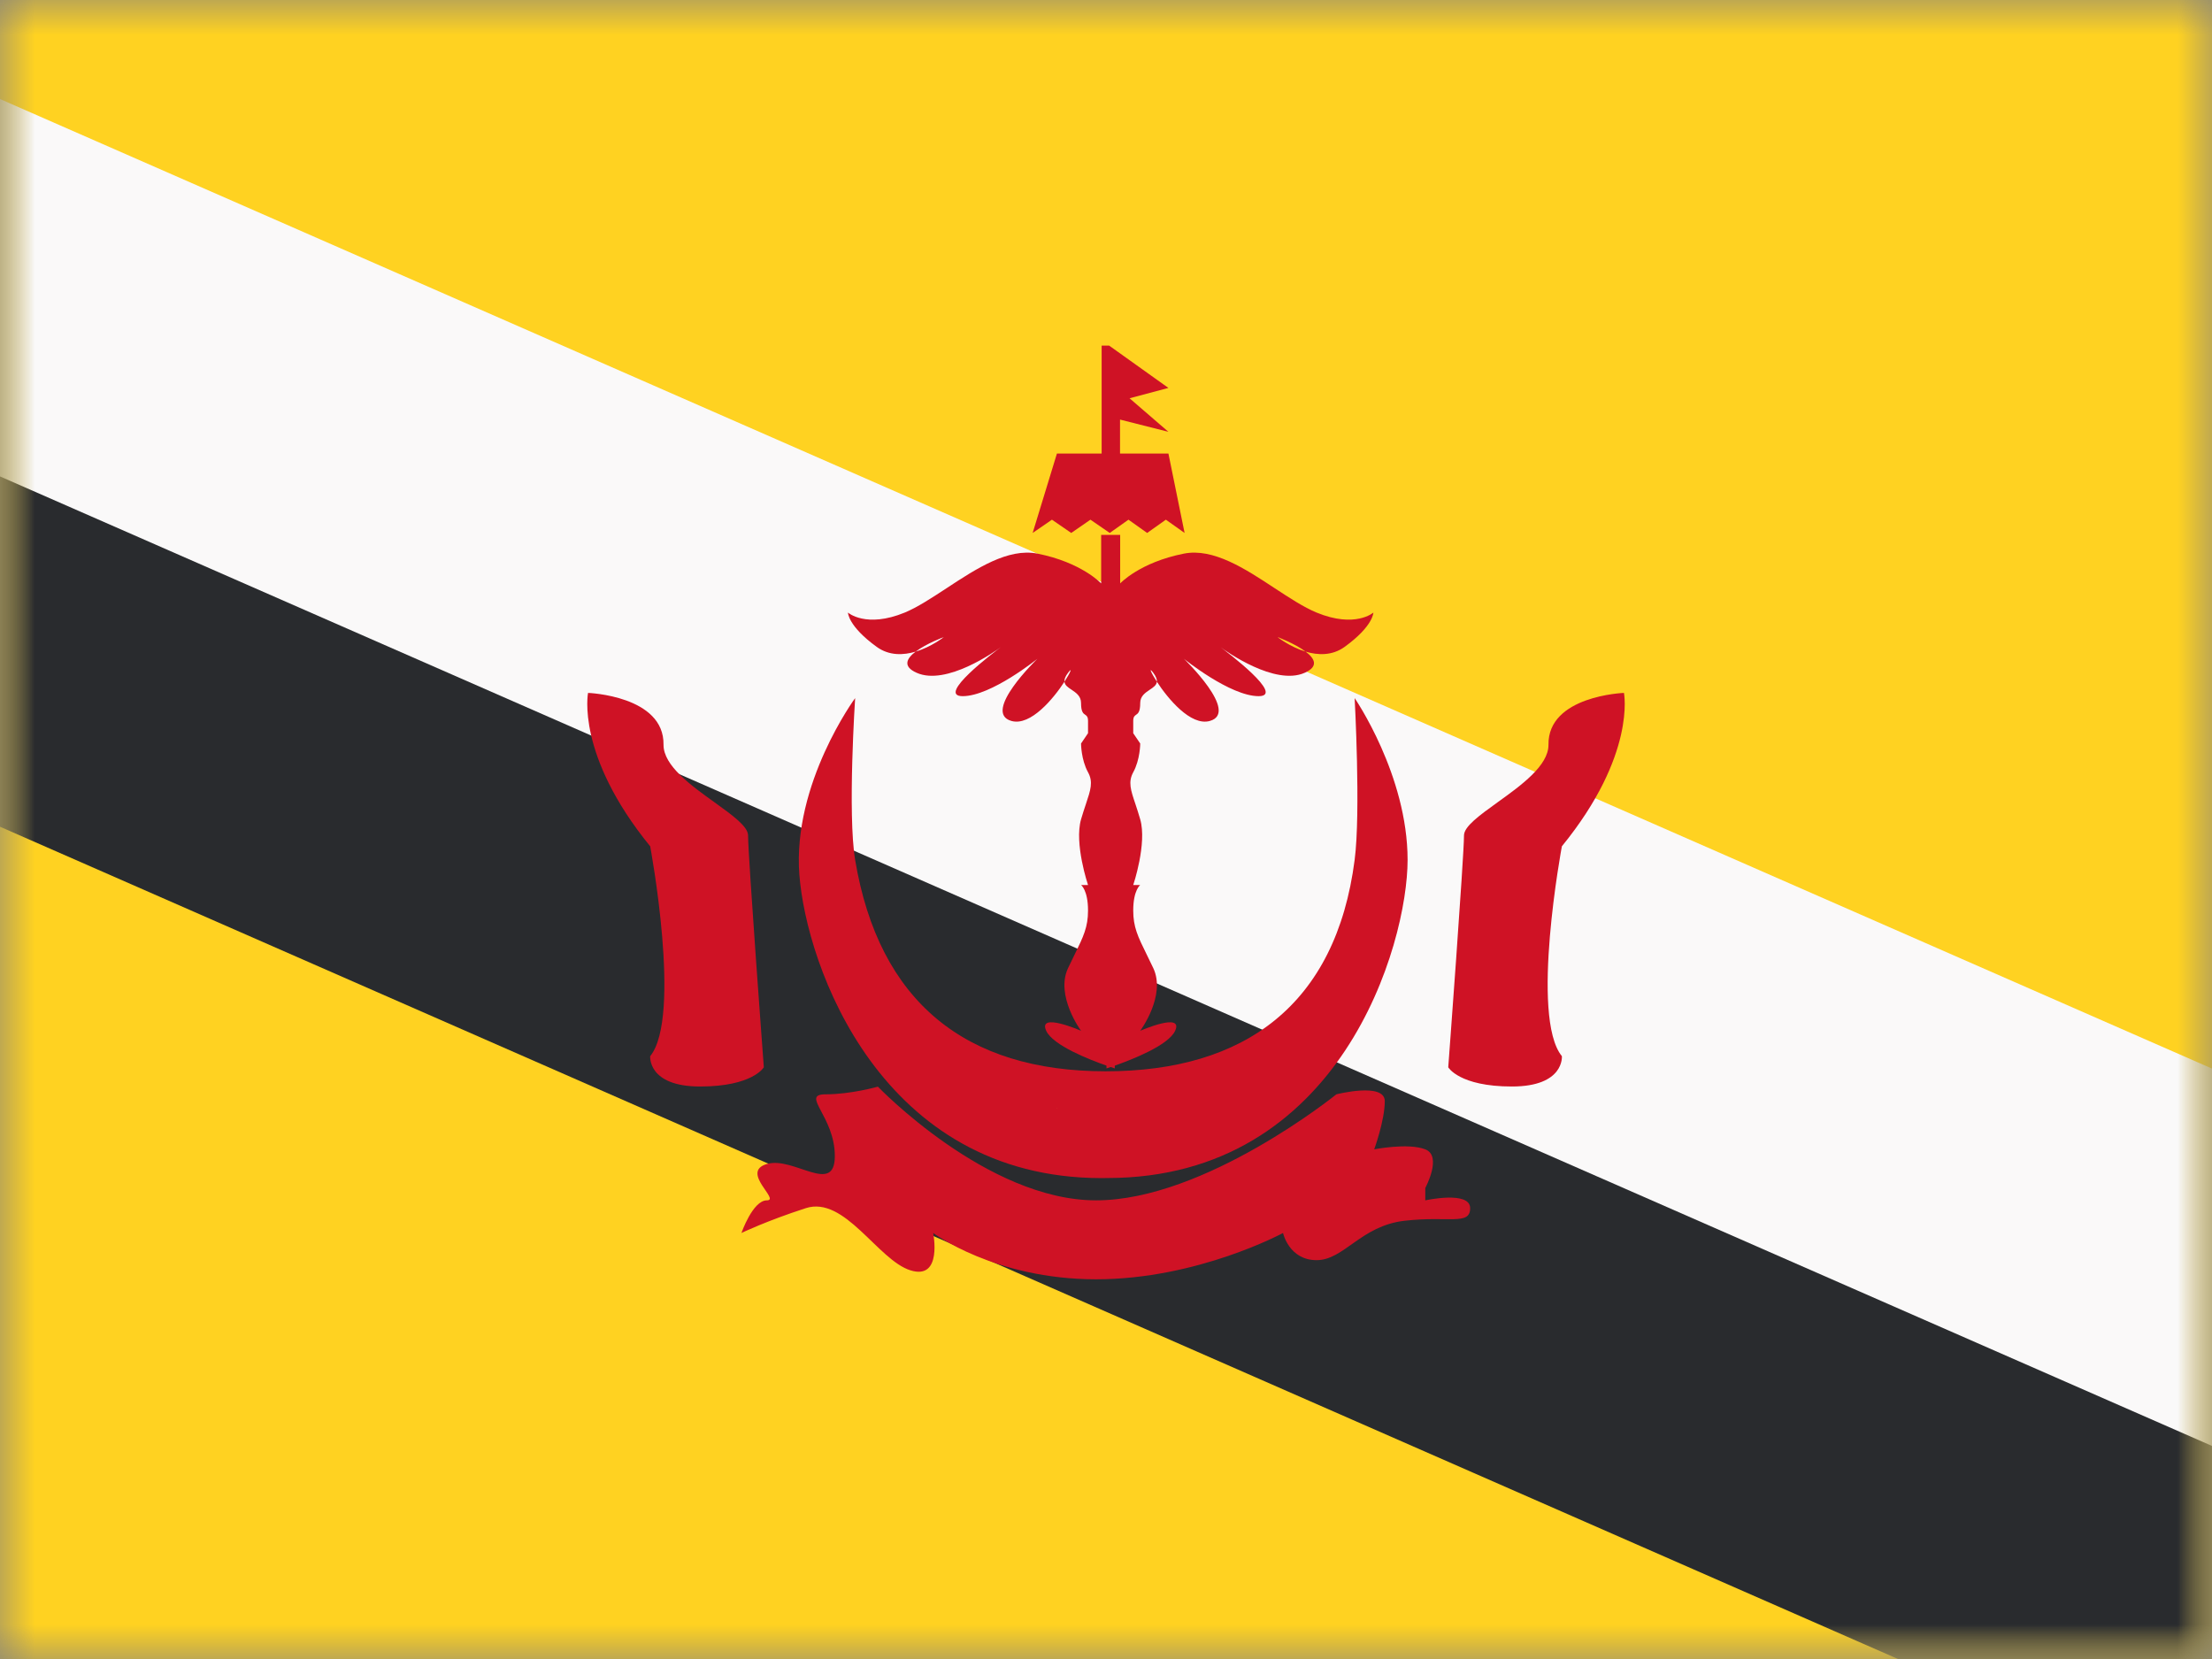 <svg width="32" height="24" viewBox="0 0 32 24" fill="none" xmlns="http://www.w3.org/2000/svg">
<rect x="0" y="0" width="32" height="24" fill="#808080" stroke="none"/>
<mask id="mask0_1957_20181" style="mask-type:luminance" maskUnits="userSpaceOnUse" x="0" y="0" width="32" height="24">
<rect width="32" height="24" fill="white"/>
</mask>
<g mask="url(#mask0_1957_20181)">
<path fill-rule="evenodd" clip-rule="evenodd" d="M0 0V24H32V0H0Z" fill="#FFD221"/>
<mask id="mask1_1957_20181" style="mask-type:luminance" maskUnits="userSpaceOnUse" x="0" y="0" width="32" height="24">
<path fill-rule="evenodd" clip-rule="evenodd" d="M0 0V24H32V0H0Z" fill="white"/>
</mask>
<g mask="url(#mask1_1957_20181)">
<path d="M-3.067 10.615L-1.059 6.036L33.768 21.308L31.76 25.887L-3.067 10.615Z" fill="#292B2E"/>
<path d="M-3.017 5.57L-1.01 0.99L35.548 17.014L33.541 21.593L-3.017 5.57Z" fill="#FAF9F9"/>
<path fill-rule="evenodd" clip-rule="evenodd" d="M9.406 12.243C8.327 10.919 8.507 10.024 8.507 10.024C8.507 10.024 9.612 10.064 9.599 10.776C9.599 11.077 9.995 11.362 10.337 11.607C10.595 11.793 10.822 11.956 10.822 12.086C10.822 12.389 11.05 15.44 11.05 15.44C11.05 15.44 10.89 15.718 10.128 15.718C9.366 15.718 9.406 15.279 9.406 15.279C9.868 14.712 9.406 12.243 9.406 12.243ZM22.595 12.243C23.674 10.919 23.493 10.024 23.493 10.024C23.493 10.024 22.389 10.064 22.401 10.776C22.401 11.077 22.005 11.362 21.664 11.607C21.406 11.793 21.179 11.956 21.179 12.086C21.179 12.389 20.951 15.44 20.951 15.44C20.951 15.44 21.11 15.718 21.872 15.718C22.635 15.718 22.595 15.279 22.595 15.279C22.132 14.712 22.595 12.243 22.595 12.243Z" fill="#CF1225"/>
<path fill-rule="evenodd" clip-rule="evenodd" d="M16.046 5L16.903 5.612L16.341 5.762L16.903 6.247L16.203 6.07V6.561H16.903L17.137 7.71L16.866 7.518L16.595 7.71L16.325 7.518L16.054 7.71L15.775 7.518L15.497 7.71L15.218 7.518L14.939 7.71L15.29 6.561H15.937V5H16.046ZM19.868 8.862C19.868 8.862 19.607 9.092 19.047 8.862C18.859 8.784 18.654 8.649 18.44 8.509C18.014 8.228 17.552 7.925 17.127 8.009C16.488 8.135 16.205 8.44 16.205 8.44V7.738H16.127H16.007H15.93V8.44C15.93 8.44 15.646 8.135 15.008 8.009C14.583 7.925 14.121 8.228 13.694 8.509C13.48 8.649 13.275 8.784 13.088 8.862C12.528 9.092 12.267 8.862 12.267 8.862C12.267 8.862 12.267 9.057 12.683 9.358C12.864 9.489 13.07 9.479 13.246 9.427C13.116 9.525 13.053 9.641 13.261 9.733C13.691 9.925 14.399 9.42 14.477 9.363C14.39 9.428 13.535 10.071 13.927 10.071C14.339 10.071 15.008 9.53 15.008 9.53C15.008 9.53 14.197 10.309 14.633 10.43C14.911 10.507 15.243 10.102 15.399 9.862C15.404 9.913 15.45 9.944 15.502 9.978C15.567 10.022 15.639 10.07 15.639 10.17C15.639 10.299 15.671 10.321 15.699 10.34C15.721 10.355 15.74 10.369 15.74 10.43V10.607L15.639 10.756C15.639 10.756 15.639 10.988 15.74 11.172C15.817 11.312 15.777 11.429 15.71 11.63C15.688 11.695 15.664 11.768 15.639 11.853C15.538 12.204 15.74 12.803 15.74 12.803H15.639C15.639 12.803 15.74 12.876 15.74 13.172C15.74 13.412 15.673 13.549 15.547 13.807C15.518 13.866 15.486 13.931 15.451 14.005C15.263 14.404 15.639 14.912 15.639 14.912C15.639 14.912 15.008 14.635 15.135 14.912C15.232 15.124 15.765 15.331 16.007 15.416V15.456C16.007 15.456 16.029 15.449 16.067 15.436C16.105 15.449 16.127 15.456 16.127 15.456V15.416C16.369 15.331 16.903 15.124 17 14.912C17.127 14.635 16.495 14.912 16.495 14.912C16.495 14.912 16.872 14.404 16.684 14.005C16.649 13.931 16.617 13.866 16.588 13.807L16.588 13.807C16.461 13.549 16.394 13.412 16.394 13.172C16.394 12.876 16.495 12.803 16.495 12.803H16.394C16.394 12.803 16.596 12.204 16.495 11.853C16.471 11.768 16.446 11.695 16.425 11.63L16.425 11.63C16.357 11.429 16.318 11.312 16.394 11.172C16.495 10.988 16.495 10.756 16.495 10.756L16.394 10.607V10.43C16.394 10.369 16.414 10.355 16.436 10.34C16.463 10.321 16.495 10.299 16.495 10.17C16.495 10.07 16.568 10.022 16.633 9.978C16.684 9.944 16.731 9.913 16.736 9.862C16.892 10.102 17.224 10.507 17.501 10.43C17.938 10.309 17.127 9.53 17.127 9.53C17.127 9.53 17.795 10.071 18.208 10.071C18.6 10.071 17.744 9.428 17.658 9.363C17.735 9.42 18.443 9.925 18.874 9.733C19.082 9.641 19.019 9.525 18.888 9.427C19.064 9.479 19.271 9.489 19.452 9.358C19.868 9.057 19.868 8.862 19.868 8.862ZM18.481 9.216C18.481 9.216 18.659 9.358 18.888 9.427C18.732 9.309 18.481 9.216 18.481 9.216ZM16.684 9.733C16.615 9.642 16.647 9.725 16.736 9.862C16.739 9.829 16.725 9.788 16.684 9.733ZM15.451 9.733C15.519 9.642 15.488 9.725 15.399 9.862C15.396 9.829 15.409 9.788 15.451 9.733ZM13.654 9.216C13.654 9.216 13.476 9.358 13.246 9.427C13.402 9.309 13.654 9.216 13.654 9.216Z" fill="#CF1225"/>
<path fill-rule="evenodd" clip-rule="evenodd" d="M12.371 10.099C12.371 10.099 11.463 11.334 11.564 12.653C11.665 13.973 12.742 17.043 15.936 17.043C15.963 17.043 15.991 17.042 16.018 17.042C19.402 17.042 20.363 13.657 20.363 12.44C20.363 11.212 19.597 10.099 19.597 10.099C19.597 10.099 19.687 11.746 19.597 12.44C19.327 14.532 18.009 15.498 15.995 15.498C13.969 15.498 12.715 14.495 12.371 12.44C12.26 11.775 12.371 10.099 12.371 10.099Z" fill="#CF1225"/>
<path fill-rule="evenodd" clip-rule="evenodd" d="M10.726 17.837C10.726 17.837 10.89 17.365 11.093 17.365C11.296 17.365 10.705 16.955 11.093 16.839C11.481 16.724 12.077 17.301 12.077 16.724C12.077 16.146 11.573 15.831 11.943 15.831C12.314 15.831 12.7 15.72 12.7 15.72C12.7 15.72 14.277 17.365 15.856 17.365C17.435 17.365 19.333 15.831 19.333 15.831C19.333 15.831 20.033 15.653 20.033 15.93C20.033 16.208 19.88 16.627 19.88 16.627C19.88 16.627 20.37 16.53 20.619 16.627C20.869 16.724 20.619 17.186 20.619 17.186V17.365C20.619 17.365 21.268 17.222 21.268 17.478C21.268 17.733 20.955 17.587 20.32 17.66C19.685 17.733 19.444 18.23 19.046 18.23C18.647 18.23 18.561 17.837 18.561 17.837C18.561 17.837 17.325 18.507 15.856 18.507C14.388 18.507 13.5 17.837 13.5 17.837C13.5 17.837 13.639 18.525 13.17 18.377C12.7 18.23 12.22 17.295 11.657 17.478C11.093 17.66 10.726 17.837 10.726 17.837Z" fill="#CF1225"/>
<path fill-rule="evenodd" clip-rule="evenodd" d="M13.263 14.851C13.264 14.851 13.264 14.851 13.265 14.851L13.263 14.851ZM15.288 16.027C15.286 16.026 15.285 16.025 15.285 16.025C15.286 16.03 15.287 16.033 15.289 16.035L15.288 16.027ZM17.495 15.652L17.494 15.652L17.494 15.652L17.495 15.652Z" fill="#F6E017"/>
</g>
</g>
</svg>
